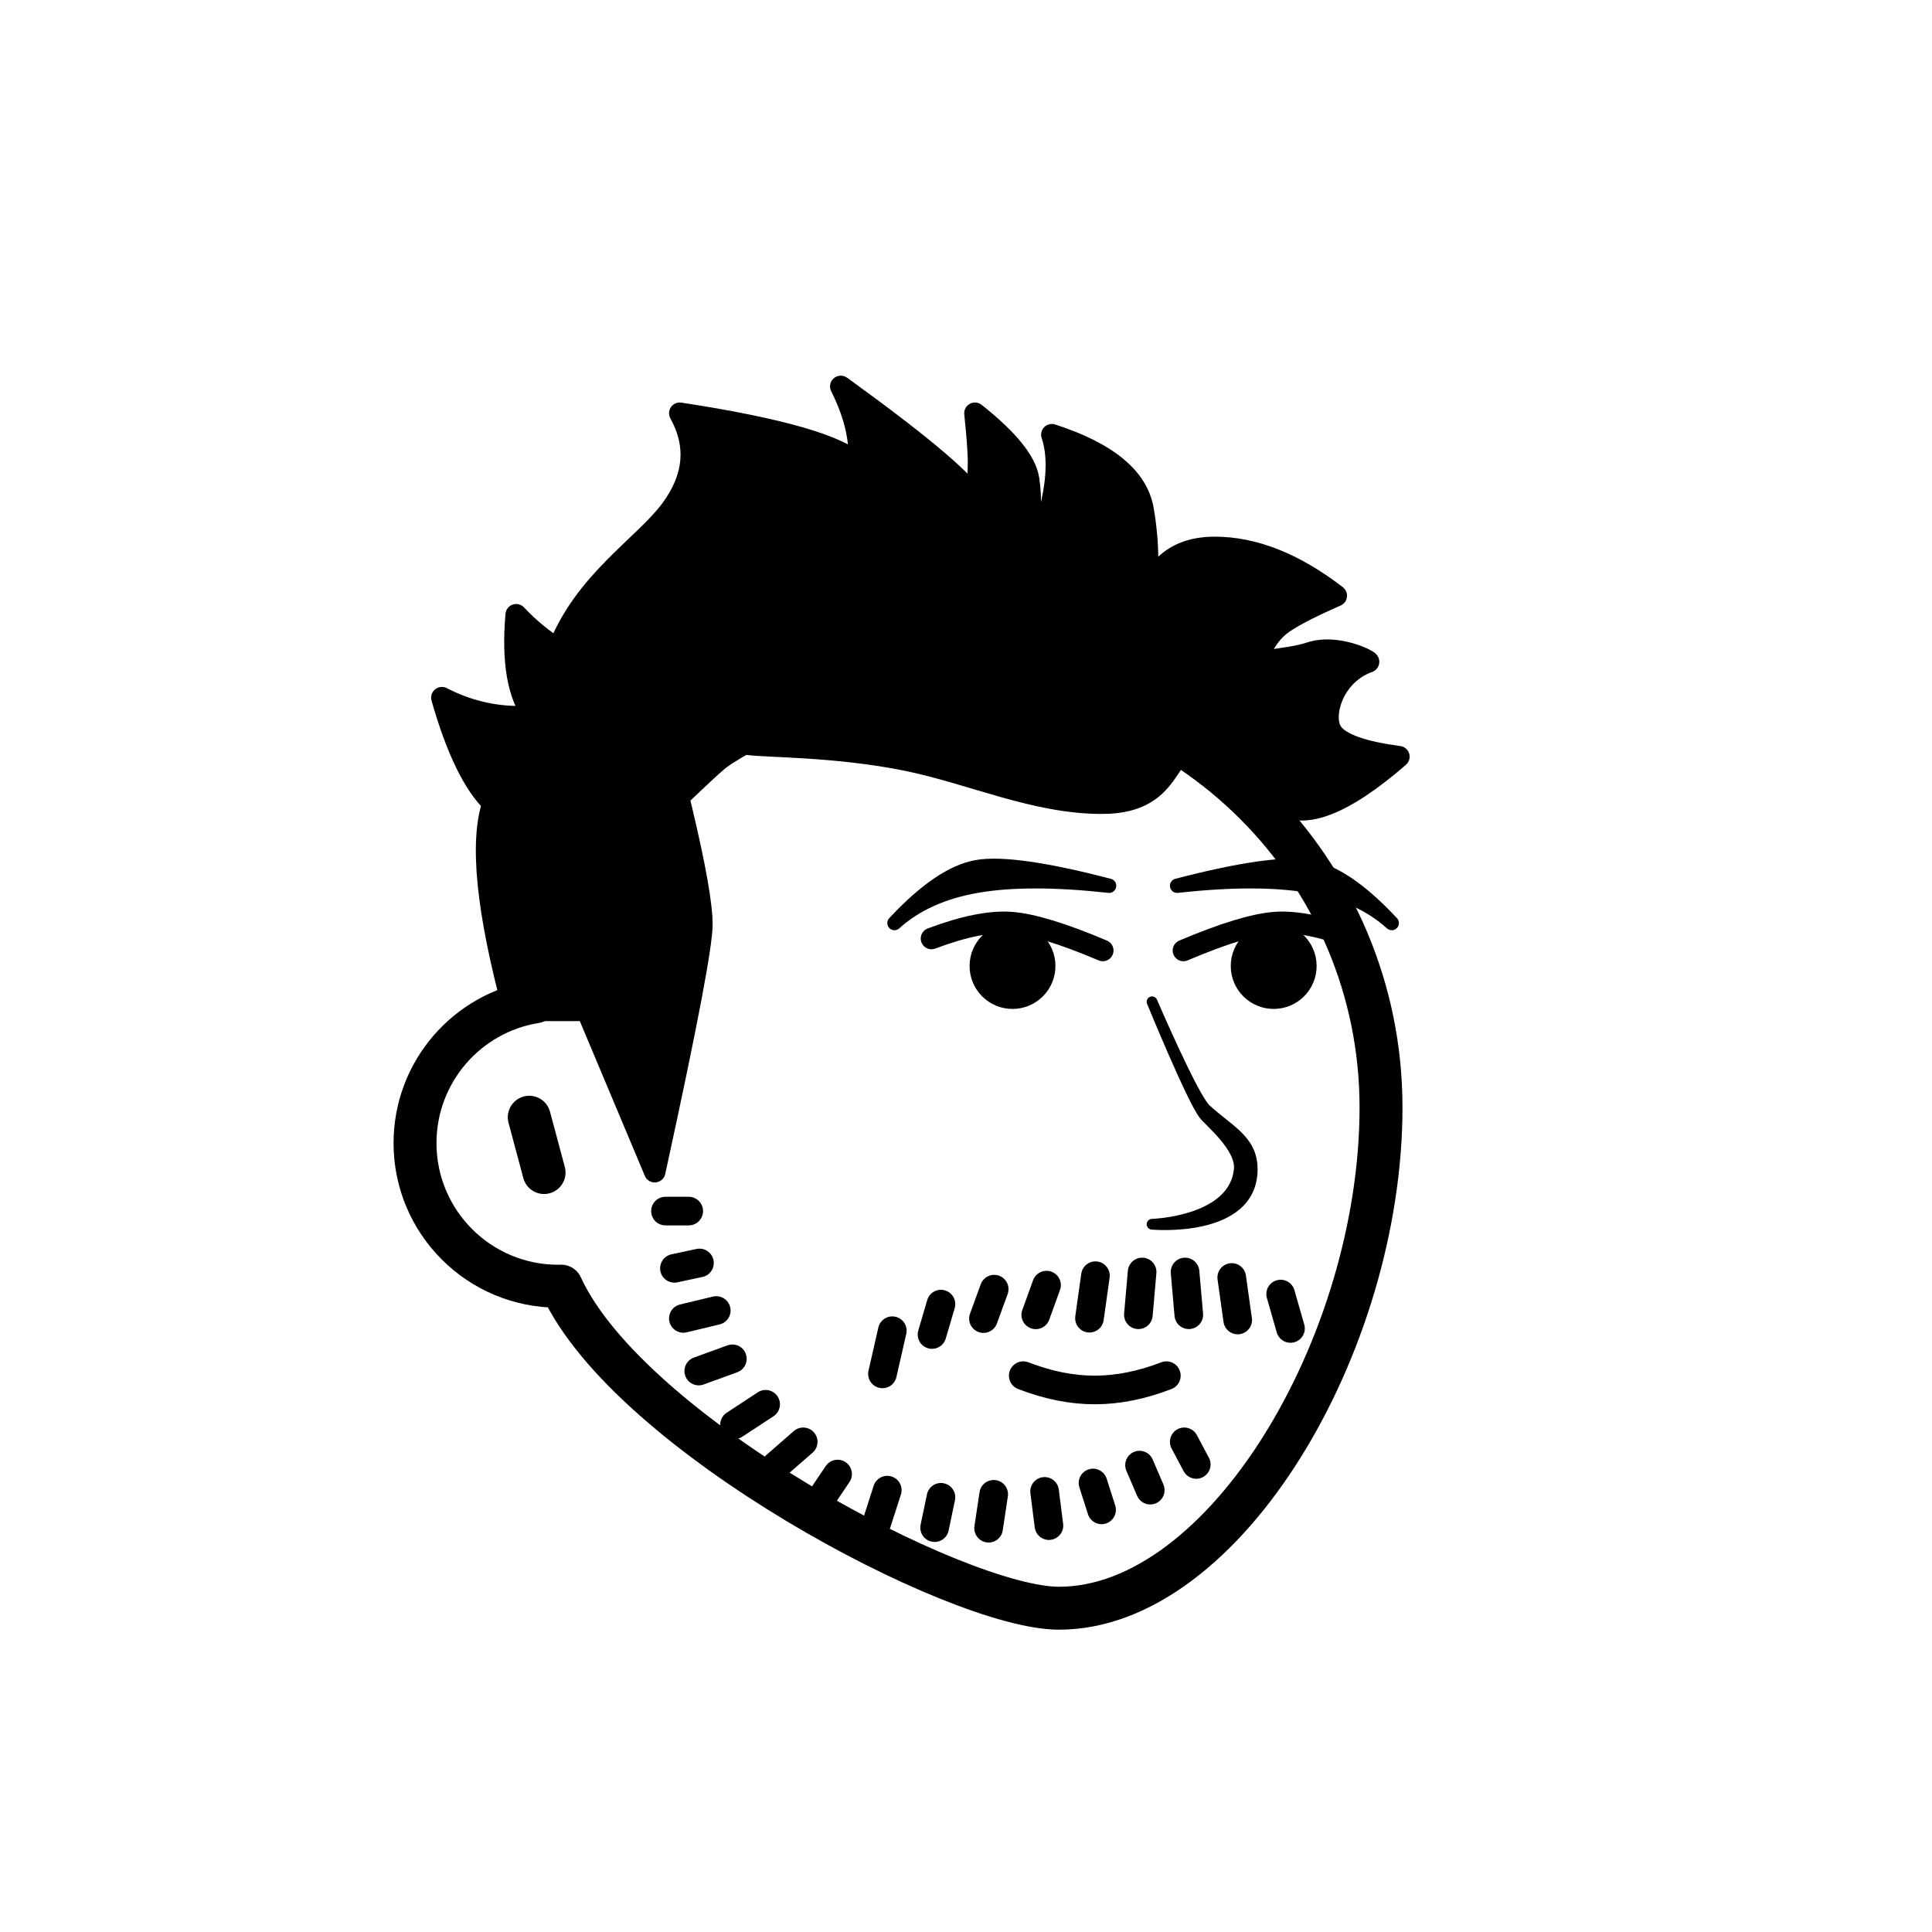 <svg viewBox="0 0 1080 1080" fill="none" xmlns="http://www.w3.org/2000/svg">      <defs>  <filter id="filter" x="-20%" y="-20%" width="140%" height="140%" filterUnits="objectBoundingBox" primitiveUnits="userSpaceOnUse" color-interpolation-filters="linearRGB">    <feMorphology operator="dilate" radius="20 20" in="SourceAlpha" result="morphology"/>    <feFlood flood-color="#ffffff" flood-opacity="1" result="flood"/>    <feComposite in="flood" in2="morphology" operator="in" result="composite"/>    <feMerge result="merge">          <feMergeNode in="composite" result="mergeNode"/>      <feMergeNode in="SourceGraphic" result="mergeNode1"/>      </feMerge>  </filter></defs>      <g id="notion-avatar" filter="url(#filter)">        <g id="notion-avatar-face" fill="#ffffff">      <!--?xml version="1.0" encoding="UTF-8"?-->    <title>Face/ 10</title>    <g id="Face/-10" stroke="none" stroke-width="1" fill-rule="evenodd" stroke-linecap="round" stroke-linejoin="round">        <path d="M532,379 C664.548,379 772,486.452 772,619 C772,751.548 684.548,899 592,899 C535.133,899 351.669,801.612 313.753,718.981 L313.323,718.989 L312,719 C267.817,719 232,683.183 232,639 C232,599.135 261.159,566.08 299.312,560.001 C325.599,455.979 419.81,379 532,379 Z M295.859,624.545 L304.141,655.455" id="Path" stroke="#000000" stroke-width="24"/>    </g>    </g><g id="notion-avatar-nose">      <g id="Nose/ 13"><path id="Path" fill-rule="evenodd" clip-rule="evenodd" d="M644 560C644 560 665.892 613.522 673 623C676 627 693.906 641.256 692.774 653.58C690.065 683.076 644 684.359 644 684.359C644 684.359 700 689.489 700 653.58C700 637.222 687 632 674 620C666.959 613.5 644 560 644 560Z" fill="black" stroke="black" stroke-width="6" stroke-linecap="round" stroke-linejoin="round"/></g>    </g><g id="notion-avatar-mouth">      <!--?xml version="1.0" encoding="UTF-8"?-->    <title>Mouth/ 2</title>    <g id="Mouth/-2" stroke="none" stroke-width="1" fill="none" fill-rule="evenodd" stroke-linecap="round" stroke-linejoin="round">        <path d="M572,769 C585.776,774.333 599.109,777 612,777 C624.891,777 638.224,774.333 652,769" id="Path" stroke="#000000" stroke-width="16"/>    </g>    </g><g id="notion-avatar-eyes">      <!--?xml version="1.0" encoding="UTF-8"?-->    <title>Eyes/ 10</title>    <g id="Eyes/-10" stroke="none" stroke-width="1" fill="none" fill-rule="evenodd">        <g id="Group" transform="translate(520, 512)">            <g transform="translate(140, 0)">                <circle id="Oval" fill="#000000" cx="52" cy="28" r="24"/>                <path d="M1,16 C24.273,8 41.727,4 53.364,4 C65,4 79.545,8 97,16" id="Path" stroke="#000000" stroke-width="12" stroke-linecap="round" stroke-linejoin="round" transform="translate(49, 10) rotate(-4) translate(-49, -10) "/>            </g>            <g>                <circle id="Oval" fill="#000000" transform="translate(46, 28) scale(-1, 1) translate(-46, -28) " cx="46" cy="28" r="24"/>                <path d="M1,16 C24.273,8 41.727,4 53.364,4 C65,4 79.545,8 97,16" id="Path" stroke="#000000" stroke-width="12" stroke-linecap="round" stroke-linejoin="round" transform="translate(49, 10) scale(-1, 1) rotate(-4) translate(-49, -10) "/>            </g>        </g>    </g>    </g><g id="notion-avatar-eyebrows">      <!--?xml version="1.0" encoding="UTF-8"?-->    <title>Eyebrows/ 6</title>    <g id="Eyebrows/-6" stroke="none" stroke-width="1" fill="none" fill-rule="evenodd" stroke-linecap="round" stroke-linejoin="round">        <path d="M620,495.14 C589.85,491.823 565.235,491.823 546.154,495.14 C527.073,498.457 511.688,505.41 500,516 C517.258,497.489 532.642,487.059 546.154,484.71 C559.665,482.362 584.281,485.838 620,495.14 Z M658,495.14 C693.719,485.838 718.335,482.362 731.846,484.71 C745.358,487.059 760.742,497.489 778,516 C766.312,505.41 750.927,498.457 731.846,495.14 C712.765,491.823 688.15,491.823 658,495.14 Z" id="Combined-Shape" stroke="#000000" stroke-width="8" fill="#000000"/>    </g>    </g><g id="notion-avatar-glasses">      <!--?xml version="1.0" encoding="UTF-8"?-->    <title>Glasses/ 0</title>    <g id="Glasses/-0" stroke="none" stroke-width="1" fill="none" fill-rule="evenodd"/>    </g><g id="notion-avatar-hair">      <g id="Hairstyle/ 41"><g id="Shape"><path fill-rule="evenodd" clip-rule="evenodd" d="M470 216L472.761 217.998C517.441 250.401 541.685 271.171 545.494 280.307L545.616 280.617L545.655 280.243C546.573 271.112 547.022 263.698 547 258L546.99 257.06C546.902 251.639 546.239 242.953 545 231L546.194 231.952C563.921 246.181 573.523 258.197 575 268C578.538 291.485 571.321 312.617 565.186 320.757L565 321C563.362 323.111 583 304 588 281C591.333 265.667 591.333 253 588 243C618.892 252.971 635.892 266.971 639 285C642.265 303.939 642.332 322.238 639.2 339.897L639.002 340.988L639.143 340.303C643.934 317.434 657.22 306 679 306C701 306 723.667 315 747 333L745.544 333.641C730.175 340.441 719.994 345.894 715 350C709.85 354.234 705.517 360.901 702 370L704.929 369.684C717.819 368.257 726.751 366.726 731.728 365.091L732 365C747.61 359.704 766.035 369.638 765 370C745 377 738 401 745 410C749.667 416 762 420.333 782 423C751.125 449.791 728.791 458.458 715 449C694.313 434.813 694.135 417.865 674 416C649.26 413.709 659.554 449 616 449C578.396 449 543.495 432.453 507 425C467.629 416.96 428.054 417.523 418.544 416.09L418 416C410.393 414.603 393.492 432.444 379.296 445.522L380.068 448.707L381.032 452.731C388.587 484.482 392.365 505.818 392.365 516.739C392.365 528.233 383.924 572.725 367.044 650.214L366 655L328.117 564.825H287.146C272.111 508.976 268.27 470.345 275.621 448.931C264.765 438.546 255.225 418.901 247 390C263.285 398.391 280.426 401.82 298.421 400.286C289.571 388.812 286.281 369.929 288.55 343.639C295.565 351.119 303.402 357.588 312.062 363.045C326.325 325.452 360.22 304.953 375 285C388.333 267 390 249 380 231C436.667 239.667 470 249.333 480 260C481.333 246.667 478 232 470 216ZM545.616 280.617L545.57 281.078L545.331 283.35C545.29 283.735 545.248 284.122 545.205 284.512C546.092 283.711 546.261 282.502 545.713 280.885L545.616 280.617Z" fill="black"/><path d="M470 216L473.518 211.14C471.279 209.519 468.223 209.638 466.117 211.426C464.01 213.215 463.398 216.211 464.633 218.683L470 216ZM472.761 217.998L476.284 213.141L476.279 213.138L472.761 217.998ZM545.494 280.307L551.079 278.113C551.064 278.075 551.048 278.037 551.032 277.998L545.494 280.307ZM545.616 280.617L540.031 282.811C541.043 285.386 543.684 286.935 546.425 286.562C549.167 286.189 551.297 283.99 551.584 281.238L545.616 280.617ZM545.655 280.243L551.623 280.864C551.623 280.857 551.624 280.851 551.625 280.844L545.655 280.243ZM547 258L553 257.977C553 257.964 553 257.951 553 257.938L547 258ZM546.99 257.06L552.99 256.998C552.99 256.986 552.99 256.974 552.99 256.962L546.99 257.06ZM545 231L548.74 226.309C546.851 224.802 544.241 224.576 542.121 225.736C540 226.896 538.783 229.214 539.032 231.618L545 231ZM546.194 231.952L549.95 227.273C549.944 227.269 549.939 227.265 549.934 227.26L546.194 231.952ZM575 268L580.933 267.106L575 268ZM565.186 320.757L569.952 324.402C569.96 324.391 569.969 324.38 569.977 324.369L565.186 320.757ZM565 321L569.74 324.679C569.749 324.667 569.758 324.656 569.766 324.645L565 321ZM588 281L593.863 282.275L588 281ZM588 243L589.843 237.29C587.69 236.595 585.329 237.17 583.737 238.778C582.145 240.385 581.592 242.751 582.308 244.897L588 243ZM639 285L633.087 286.019L639 285ZM639.2 339.897L645.104 340.968C645.105 340.96 645.106 340.953 645.108 340.945L639.2 339.897ZM639.002 340.988L633.098 339.917C632.512 343.151 634.636 346.255 637.863 346.879C641.09 347.503 644.218 345.415 644.879 342.195L639.002 340.988ZM639.143 340.303L633.27 339.073C633.268 339.081 633.267 339.089 633.265 339.096L639.143 340.303ZM747 333L749.419 338.491C751.356 337.637 752.7 335.826 752.956 333.725C753.212 331.623 752.341 329.542 750.665 328.249L747 333ZM745.544 333.641L743.125 328.151L743.116 328.154L745.544 333.641ZM715 350L711.189 345.365L715 350ZM702 370L696.404 367.837C695.649 369.789 695.966 371.993 697.24 373.653C698.515 375.313 700.562 376.19 702.643 375.965L702 370ZM704.929 369.684L705.572 375.65C705.578 375.649 705.584 375.649 705.59 375.648L704.929 369.684ZM731.728 365.091L733.6 370.791C733.609 370.788 733.618 370.785 733.627 370.782L731.728 365.091ZM732 365L733.9 370.691C733.909 370.688 733.918 370.685 733.928 370.682L732 365ZM765 370L763.018 364.337L765 370ZM745 410L749.736 406.316L745 410ZM782 423L785.932 427.532C787.714 425.985 788.425 423.538 787.748 421.278C787.07 419.018 785.132 417.364 782.793 417.053L782 423ZM715 449L711.607 453.948L715 449ZM674 416L674.553 410.026L674 416ZM507 425L505.8 430.879L507 425ZM418.544 416.09L417.562 422.009C417.592 422.014 417.621 422.019 417.65 422.023L418.544 416.09ZM418 416L416.916 421.901C416.95 421.908 416.984 421.913 417.018 421.919L418 416ZM379.296 445.522L375.23 441.11C373.627 442.587 372.951 444.818 373.465 446.936L379.296 445.522ZM380.068 448.707L385.903 447.309C385.902 447.304 385.9 447.299 385.899 447.293L380.068 448.707ZM381.032 452.731L386.869 451.342L386.867 451.332L381.032 452.731ZM392.365 516.739H398.365H392.365ZM367.044 650.214L372.906 651.493L372.907 651.492L367.044 650.214ZM366 655L360.468 657.324C361.482 659.736 363.942 661.214 366.548 660.975C369.154 660.736 371.304 658.836 371.862 656.279L366 655ZM328.117 564.825L333.648 562.501C332.713 560.274 330.532 558.825 328.117 558.825V564.825ZM287.146 564.825L281.352 566.385C282.057 569.004 284.433 570.825 287.146 570.825V564.825ZM275.621 448.931L281.296 450.879C282.056 448.666 281.46 446.213 279.769 444.595L275.621 448.931ZM247 390L249.748 384.666C247.622 383.571 245.049 383.843 243.199 385.358C241.348 386.873 240.575 389.342 241.229 391.642L247 390ZM298.421 400.286L298.931 406.264C301.119 406.078 303.03 404.711 303.914 402.701C304.798 400.692 304.513 398.36 303.172 396.621L298.421 400.286ZM288.55 343.639L292.927 339.535C291.307 337.807 288.823 337.194 286.586 337.97C284.348 338.745 282.776 340.764 282.572 343.123L288.55 343.639ZM312.062 363.045L308.863 368.121C310.385 369.081 312.259 369.306 313.966 368.735C315.673 368.164 317.033 366.857 317.671 365.174L312.062 363.045ZM375 285L379.821 288.571L375 285ZM380 231L380.907 225.069C378.644 224.723 376.382 225.695 375.074 227.574C373.767 229.453 373.643 231.913 374.755 233.914L380 231ZM480 260L475.623 264.104C477.232 265.82 479.697 266.438 481.926 265.683C484.155 264.927 485.736 262.939 485.97 260.597L480 260ZM545.616 280.617L551.256 278.57C550.301 275.937 547.651 274.316 544.871 274.663C542.092 275.011 539.923 277.235 539.646 280.022L545.616 280.617ZM545.57 281.078L551.537 281.705C551.538 281.694 551.539 281.683 551.541 281.673L545.57 281.078ZM545.331 283.35L551.297 283.992C551.297 283.987 551.298 283.982 551.298 283.977L545.331 283.35ZM545.205 284.512L539.241 283.856C538.969 286.332 540.255 288.719 542.472 289.853C544.69 290.988 547.378 290.634 549.227 288.964L545.205 284.512ZM545.713 280.885L551.396 278.96C551.382 278.919 551.368 278.879 551.353 278.838L545.713 280.885ZM466.482 220.86L469.243 222.859L476.279 213.138L473.518 211.14L466.482 220.86ZM469.239 222.856C491.527 239.019 508.608 252.203 520.55 262.434C526.526 267.553 531.13 271.861 534.43 275.379C537.857 279.032 539.444 281.386 539.956 282.616L551.032 277.998C549.64 274.66 546.768 270.992 543.182 267.169C539.468 263.209 534.504 258.587 528.358 253.321C516.055 242.782 498.675 229.38 476.284 213.141L469.239 222.856ZM539.91 282.501L540.031 282.811L551.201 278.423L551.079 278.113L539.91 282.501ZM551.584 281.238L551.623 280.864L539.687 279.622L539.648 279.996L551.584 281.238ZM551.625 280.844C552.553 271.614 553.023 263.969 553 257.977L541 258.023C541.021 263.427 540.594 270.61 539.685 279.643L551.625 280.844ZM553 257.938L552.99 256.998L540.991 257.121L541 258.062L553 257.938ZM552.99 256.962C552.897 251.261 552.208 242.351 550.968 230.382L539.032 231.618C540.269 243.554 540.907 252.018 540.991 257.157L552.99 256.962ZM541.26 235.691L542.453 236.643L549.934 227.26L548.74 226.309L541.26 235.691ZM542.438 236.631C551.105 243.587 557.575 249.839 562.004 255.381C566.478 260.98 568.55 265.459 569.067 268.894L580.933 267.106C579.974 260.738 576.506 254.307 571.378 247.89C566.205 241.416 559.01 234.545 549.95 227.273L542.438 236.631ZM569.067 268.894C570.709 279.795 569.856 290.184 567.874 298.786C565.865 307.498 562.8 313.955 560.394 317.146L569.977 324.369C573.707 319.42 577.317 311.241 579.567 301.481C581.842 291.61 582.829 279.69 580.933 267.106L569.067 268.894ZM560.419 317.113L560.234 317.355L569.766 324.645L569.952 324.402L560.419 317.113ZM560.26 317.321C560.188 317.414 560.083 317.554 559.969 317.722C559.902 317.82 559.63 318.22 559.393 318.772C559.301 318.988 558.982 319.739 558.916 320.764C558.85 321.787 559.031 324.698 561.911 326.358C564.104 327.621 566.168 327.036 566.491 326.949C567.129 326.775 567.594 326.533 567.776 326.435C568.422 326.088 568.903 325.665 568.938 325.636C569.111 325.49 569.276 325.34 569.416 325.209C569.965 324.694 570.734 323.904 571.635 322.915C573.465 320.906 576.069 317.82 578.877 313.927C584.435 306.221 591.115 294.918 593.863 282.275L582.137 279.725C579.885 290.082 574.246 299.834 569.144 306.907C566.623 310.402 564.311 313.136 562.764 314.835C561.975 315.7 561.441 316.237 561.21 316.453C561.155 316.504 561.157 316.5 561.204 316.461C561.226 316.442 561.292 316.386 561.391 316.313C561.447 316.27 561.71 316.072 562.091 315.867C562.259 315.777 562.712 315.54 563.342 315.369C563.655 315.284 565.713 314.699 567.901 315.96C570.777 317.617 570.956 320.523 570.891 321.539C570.825 322.556 570.509 323.297 570.422 323.501C570.196 324.028 569.944 324.392 569.908 324.445C569.825 324.568 569.761 324.652 569.74 324.679L560.26 317.321ZM593.863 282.275C597.321 266.367 597.494 252.507 593.692 241.103L582.308 244.897C585.173 253.493 585.345 264.966 582.137 279.725L593.863 282.275ZM586.157 248.71C616.611 258.54 630.586 271.51 633.087 286.019L644.913 283.981C641.197 262.432 621.172 247.402 589.843 237.29L586.157 248.71ZM633.087 286.019C636.243 304.323 636.294 321.921 633.292 338.849L645.108 340.945C648.369 322.555 648.288 303.554 644.913 283.981L633.087 286.019ZM633.296 338.826L633.098 339.917L644.906 342.059L645.104 340.968L633.296 338.826ZM644.879 342.195L645.02 341.511L633.265 339.096L633.125 339.781L644.879 342.195ZM645.015 341.534C647.23 330.962 651.259 323.733 656.615 319.124C661.923 314.554 669.186 312 679 312V300C667.034 300 656.764 303.163 648.787 310.028C640.857 316.853 635.847 326.776 633.27 339.073L645.015 341.534ZM679 312C699.287 312 720.697 320.287 743.335 337.751L750.665 328.249C726.636 309.713 702.713 300 679 300V312ZM744.581 327.509L743.125 328.151L747.963 339.132L749.419 338.491L744.581 327.509ZM743.116 328.154C727.797 334.932 716.897 340.672 711.189 345.365L718.811 354.635C723.09 351.116 732.553 345.95 747.972 339.128L743.116 328.154ZM711.189 345.365C704.956 350.491 700.132 358.19 696.404 367.837L707.596 372.163C710.902 363.611 714.745 357.978 718.811 354.635L711.189 345.365ZM702.643 375.965L705.572 375.65L704.287 363.719L701.357 364.035L702.643 375.965ZM705.59 375.648C718.464 374.222 727.965 372.643 733.6 370.791L729.855 359.391C725.538 360.809 717.173 362.292 704.269 363.721L705.59 375.648ZM733.627 370.782L733.9 370.691L730.1 359.309L729.828 359.4L733.627 370.782ZM733.928 370.682C740.066 368.599 747.181 369.43 753.068 371.14C755.942 371.975 758.309 372.957 759.824 373.704C760.61 374.091 761.032 374.348 761.146 374.426C761.295 374.527 760.936 374.313 760.504 373.832C760.45 373.771 759.428 372.718 759.126 370.948C758.933 369.814 759.017 368.203 760.025 366.673C760.971 365.239 762.254 364.604 763.018 364.337L766.982 375.663C767.778 375.385 769.084 374.734 770.043 373.279C771.065 371.729 771.154 370.093 770.955 368.929C770.643 367.101 769.575 365.973 769.438 365.82C768.843 365.156 768.179 364.696 767.893 364.502C767.136 363.988 766.167 363.451 765.127 362.939C762.991 361.887 759.97 360.649 756.415 359.616C749.446 357.593 739.543 356.105 730.072 359.318L733.928 370.682ZM763.018 364.337C751.152 368.49 743.262 377.638 739.347 386.918C737.386 391.566 736.34 396.428 736.359 400.963C736.379 405.429 737.446 410.06 740.264 413.684L749.736 406.316C749.054 405.44 748.371 403.696 748.359 400.912C748.348 398.197 748.989 394.934 750.403 391.582C753.238 384.862 758.848 378.51 766.982 375.663L763.018 364.337ZM740.264 413.684C743.649 418.036 749.199 421.105 755.761 423.411C762.465 425.766 770.994 427.586 781.207 428.947L782.793 417.053C773.006 415.748 765.369 414.067 759.739 412.089C753.968 410.062 751.018 407.964 749.736 406.316L740.264 413.684ZM778.068 418.468C762.837 431.684 750.147 440.032 739.923 444C729.746 447.949 723.02 447.224 718.393 444.052L711.607 453.948C720.772 460.234 732.108 459.904 744.264 455.187C756.374 450.488 770.288 441.107 785.932 427.532L778.068 418.468ZM718.393 444.052C708.939 437.568 704.395 430.7 698.922 424.063C696.239 420.807 693.219 417.504 689.274 414.925C685.228 412.281 680.491 410.575 674.553 410.026L673.447 421.974C677.576 422.357 680.413 423.469 682.709 424.97C685.106 426.537 687.2 428.707 689.663 431.696C694.486 437.545 700.374 446.245 711.607 453.948L718.393 444.052ZM674.553 410.026C666.652 409.294 660.967 411.657 656.528 415.807C654.478 417.722 652.801 419.915 651.346 421.992C650.614 423.037 649.896 424.114 649.211 425.142C648.512 426.19 647.839 427.199 647.136 428.205C644.352 432.19 641.373 435.72 636.908 438.354C632.47 440.973 626.052 443 616 443V455C627.725 455 636.353 452.615 643.007 448.689C649.635 444.778 653.795 439.628 656.974 435.077C657.762 433.948 658.506 432.832 659.195 431.799C659.896 430.747 660.536 429.789 661.174 428.877C662.46 427.043 663.577 425.643 664.722 424.573C666.672 422.75 668.978 421.561 673.447 421.974L674.553 410.026ZM616 443C598.043 443 580.559 439.049 562.711 434.02C545.115 429.061 526.73 422.905 508.2 419.121L505.8 430.879C523.765 434.547 541.078 440.391 559.457 445.57C577.584 450.678 596.353 455 616 455V443ZM508.2 419.121C488.132 415.023 468.09 413.132 451.964 412.08C443.9 411.555 436.769 411.237 431.131 410.963C425.325 410.682 421.441 410.459 419.438 410.157L417.65 422.023C420.403 422.438 425.031 422.682 430.551 422.949C436.238 423.225 443.245 423.537 451.184 424.055C467.065 425.09 486.496 426.937 505.8 430.879L508.2 419.121ZM419.526 410.171L418.982 410.081L417.018 421.919L417.562 422.009L419.526 410.171ZM419.084 410.099C414.88 409.327 410.72 411.247 407.713 413.004C404.378 414.952 400.792 417.729 397.228 420.765C390.18 426.768 382.054 434.823 375.23 441.11L383.361 449.935C390.733 443.143 398.155 435.738 405.009 429.9C408.396 427.016 411.349 424.778 413.766 423.365C416.512 421.761 417.316 421.975 416.916 421.901L419.084 410.099ZM373.465 446.936L374.237 450.121L385.899 447.293L385.127 444.108L373.465 446.936ZM374.233 450.106L375.197 454.129L386.867 451.332L385.903 447.309L374.233 450.106ZM375.195 454.119C382.778 485.987 386.365 506.639 386.365 516.739H398.365C398.365 504.997 394.396 482.976 386.869 451.342L375.195 454.119ZM386.365 516.739C386.365 521.795 384.398 535.161 380.14 557.61C375.934 579.778 369.617 610.212 361.182 648.937L372.907 651.492C381.351 612.727 387.694 582.17 391.929 559.846C396.111 537.804 398.365 523.177 398.365 516.739H386.365ZM361.182 648.936L360.138 653.721L371.862 656.279L372.906 651.493L361.182 648.936ZM371.532 652.676L333.648 562.501L322.585 567.149L360.468 657.324L371.532 652.676ZM328.117 558.825H287.146V570.825H328.117V558.825ZM292.94 563.265C285.471 535.52 280.836 512.244 278.959 493.371C277.071 474.385 278.033 460.384 281.296 450.879L269.946 446.983C265.858 458.892 265.065 474.913 267.018 494.559C268.983 514.317 273.787 538.281 281.352 566.385L292.94 563.265ZM279.769 444.595C270.134 435.378 260.943 417.071 252.771 388.358L241.229 391.642C249.508 420.731 259.397 441.713 271.474 453.266L279.769 444.595ZM244.252 395.334C261.526 404.234 279.794 407.895 298.931 406.264L297.912 394.307C281.058 395.744 265.045 392.548 249.748 384.666L244.252 395.334ZM303.172 396.621C295.745 386.993 292.293 370.051 294.528 344.155L282.572 343.123C280.269 369.808 283.396 390.631 293.671 403.95L303.172 396.621ZM284.174 347.743C291.537 355.595 299.77 362.391 308.863 368.121L315.261 357.969C307.034 352.785 299.592 346.643 292.927 339.535L284.174 347.743ZM317.671 365.174C324.371 347.516 335.743 333.696 347.617 321.613C353.61 315.514 359.49 310.088 365.114 304.632C370.616 299.295 375.813 293.983 379.821 288.571L370.179 281.429C366.797 285.993 362.215 290.726 356.759 296.019C351.425 301.194 345.168 306.983 339.058 313.202C326.723 325.755 314.016 340.982 306.452 360.917L317.671 365.174ZM379.821 288.571C386.986 278.9 391.268 268.879 392.224 258.553C393.184 248.188 390.747 237.99 385.245 228.086L374.755 233.914C379.253 242.01 380.983 249.812 380.276 257.447C379.565 265.121 376.348 273.1 370.179 281.429L379.821 288.571ZM379.093 236.931C407.311 241.247 429.521 245.783 445.829 250.513C453.983 252.877 460.538 255.255 465.576 257.619C470.687 260.017 473.869 262.233 475.623 264.104L484.377 255.896C481.131 252.433 476.396 249.441 470.674 246.756C464.879 244.036 457.684 241.456 449.171 238.987C432.145 234.05 409.356 229.42 380.907 225.069L379.093 236.931ZM485.97 260.597C487.448 245.816 483.708 230 475.367 213.317L464.633 218.683C472.292 234 475.218 247.517 474.03 259.403L485.97 260.597ZM539.646 280.022L539.6 280.483L551.541 281.673L551.586 281.212L539.646 280.022ZM539.603 280.451L539.364 282.723L551.298 283.977L551.537 281.705L539.603 280.451ZM539.366 282.709C539.325 283.088 539.283 283.471 539.241 283.856L551.169 285.167C551.212 284.773 551.255 284.381 551.297 283.992L539.366 282.709ZM549.227 288.964C552.637 285.884 552.326 281.706 551.396 278.96L540.03 282.81C540.117 283.064 539.969 282.788 540.055 282.172C540.101 281.842 540.211 281.449 540.424 281.044C540.638 280.637 540.908 280.307 541.183 280.059L549.227 288.964ZM551.353 278.838L551.256 278.57L539.976 282.664L540.073 282.931L551.353 278.838Z" fill="black"/></g></g>    </g><g id="notion-avatar-accessories">      <!--?xml version="1.0" encoding="UTF-8"?-->    <title>Accessories/ 0</title>    <g id="Accessories/-0" stroke="none" stroke-width="1" fill="none" fill-rule="evenodd"/>    </g><g id="notion-avatar-details">      <!--?xml version="1.0" encoding="UTF-8"?-->    <title>Details/ 0</title>    <g id="Details/-0" stroke="none" stroke-width="1" fill="none" fill-rule="evenodd"/>    </g><g id="notion-avatar-beard">      <!--?xml version="1.0" encoding="UTF-8"?-->    <title>Beard/ 2</title>    <g id="Beard/-2" stroke="none" stroke-width="1" fill="none" fill-rule="evenodd" stroke-linecap="round" stroke-linejoin="round">        <g id="Group" transform="translate(371.134, 672.094)" stroke="#000000" stroke-width="16">            <line x1="266.273" y1="38.906" x2="266.273" y2="62.906" id="Path" transform="translate(266.273, 50.906) rotate(5) translate(-266.273, -50.906) "/>            <line x1="292.365" y1="38.906" x2="292.365" y2="62.906" id="Path" transform="translate(292.365, 50.906) scale(-1, 1) rotate(5) translate(-292.365, -50.906) "/>            <line x1="239.557" y1="40.906" x2="239.557" y2="64.906" id="Path" transform="translate(239.557, 52.906) rotate(8) translate(-239.557, -52.906) "/>            <line x1="319.081" y1="41.906" x2="319.081" y2="65.906" id="Path" transform="translate(319.081, 53.906) scale(-1, 1) rotate(8) translate(-319.081, -53.906) "/>            <line x1="211.426" y1="45.807" x2="210.217" y2="63.436" id="Path" transform="translate(210.926, 54.807) rotate(16) translate(-210.926, -54.807) "/>            <line x1="347.507" y1="50.906" x2="347.507" y2="70.906" id="Path" transform="translate(347.507, 60.906) scale(-1, 1) rotate(16) translate(-347.507, -60.906) "/>            <line x1="181.845" y1="48.15" x2="181.526" y2="65.663" id="Path" transform="translate(182.026, 56.663) rotate(19) translate(-182.026, -56.663) "/>            <line x1="151.49" y1="56.719" x2="153.222" y2="74.354" id="Path" transform="translate(152.696, 65.498) rotate(22) translate(-152.696, -65.498) "/>            <line x1="122.838" y1="71.62" x2="126.78" y2="96.048" id="Path" transform="translate(124.838, 84.12) rotate(22) translate(-124.838, -84.12) "/>            <line x1="9.589" y1="-1.014" x2="5.143" y2="11.202" id="Path" transform="translate(7.5, 5) rotate(70) translate(-7.5, -5) "/>            <line x1="13.993" y1="28.409" x2="12.024" y2="42.591" id="Path" transform="translate(13.004, 35.352) rotate(70) translate(-13.004, -35.352) "/>            <line x1="20.994" y1="53.296" x2="18.856" y2="72.095" id="Path" transform="translate(19.994, 62.796) rotate(70) translate(-19.994, -62.796) "/>            <line x1="28.866" y1="80.906" x2="28.866" y2="100.906" id="Path" transform="translate(28.866, 90.906) rotate(70) translate(-28.866, -90.906) "/>            <line x1="46.2" y1="108.632" x2="50.981" y2="128.886" id="Path" transform="translate(48.481, 118.386) rotate(70) translate(-48.481, -118.386) "/>            <line x1="66.824" y1="131.559" x2="74.169" y2="150.617" id="Path" transform="translate(70.669, 140.617) rotate(70) translate(-70.669, -140.617) "/>            <line x1="86.899" y1="152.384" x2="97.834" y2="167.428" id="Path" transform="translate(92.334, 159.428) rotate(70) translate(-92.334, -159.428) "/>            <line x1="114.537" y1="164.255" x2="129.593" y2="175.956" id="Path" transform="translate(122.093, 169.956) rotate(70) translate(-122.093, -169.956) "/>            <line x1="146.239" y1="168.97" x2="160.954" y2="178.099" id="Path" transform="translate(153.454, 173.099) rotate(70) translate(-153.454, -173.099) "/>            <line x1="174.944" y1="168.323" x2="191.788" y2="177.49" id="Path" transform="translate(183.288, 172.49) rotate(70) translate(-183.288, -172.49) "/>            <line x1="204.901" y1="169.193" x2="223.711" y2="173.461" id="Path" transform="translate(214.271, 171.04) rotate(70) translate(-214.271, -171.04) "/>            <line x1="234.715" y1="164.529" x2="250.464" y2="165.164" id="Path" transform="translate(242.734, 164.396) rotate(70) translate(-242.734, -164.396) "/>            <line x1="260.929" y1="154.234" x2="276.137" y2="153.384" id="Path" transform="translate(268.63, 154.096) rotate(70) translate(-268.63, -154.096) "/>            <line x1="286.893" y1="141.147" x2="301.056" y2="139.152" id="Path" transform="translate(294.049, 140.364) rotate(70) translate(-294.049, -140.364) "/>        </g>    </g>    </g>      </g>      </svg>